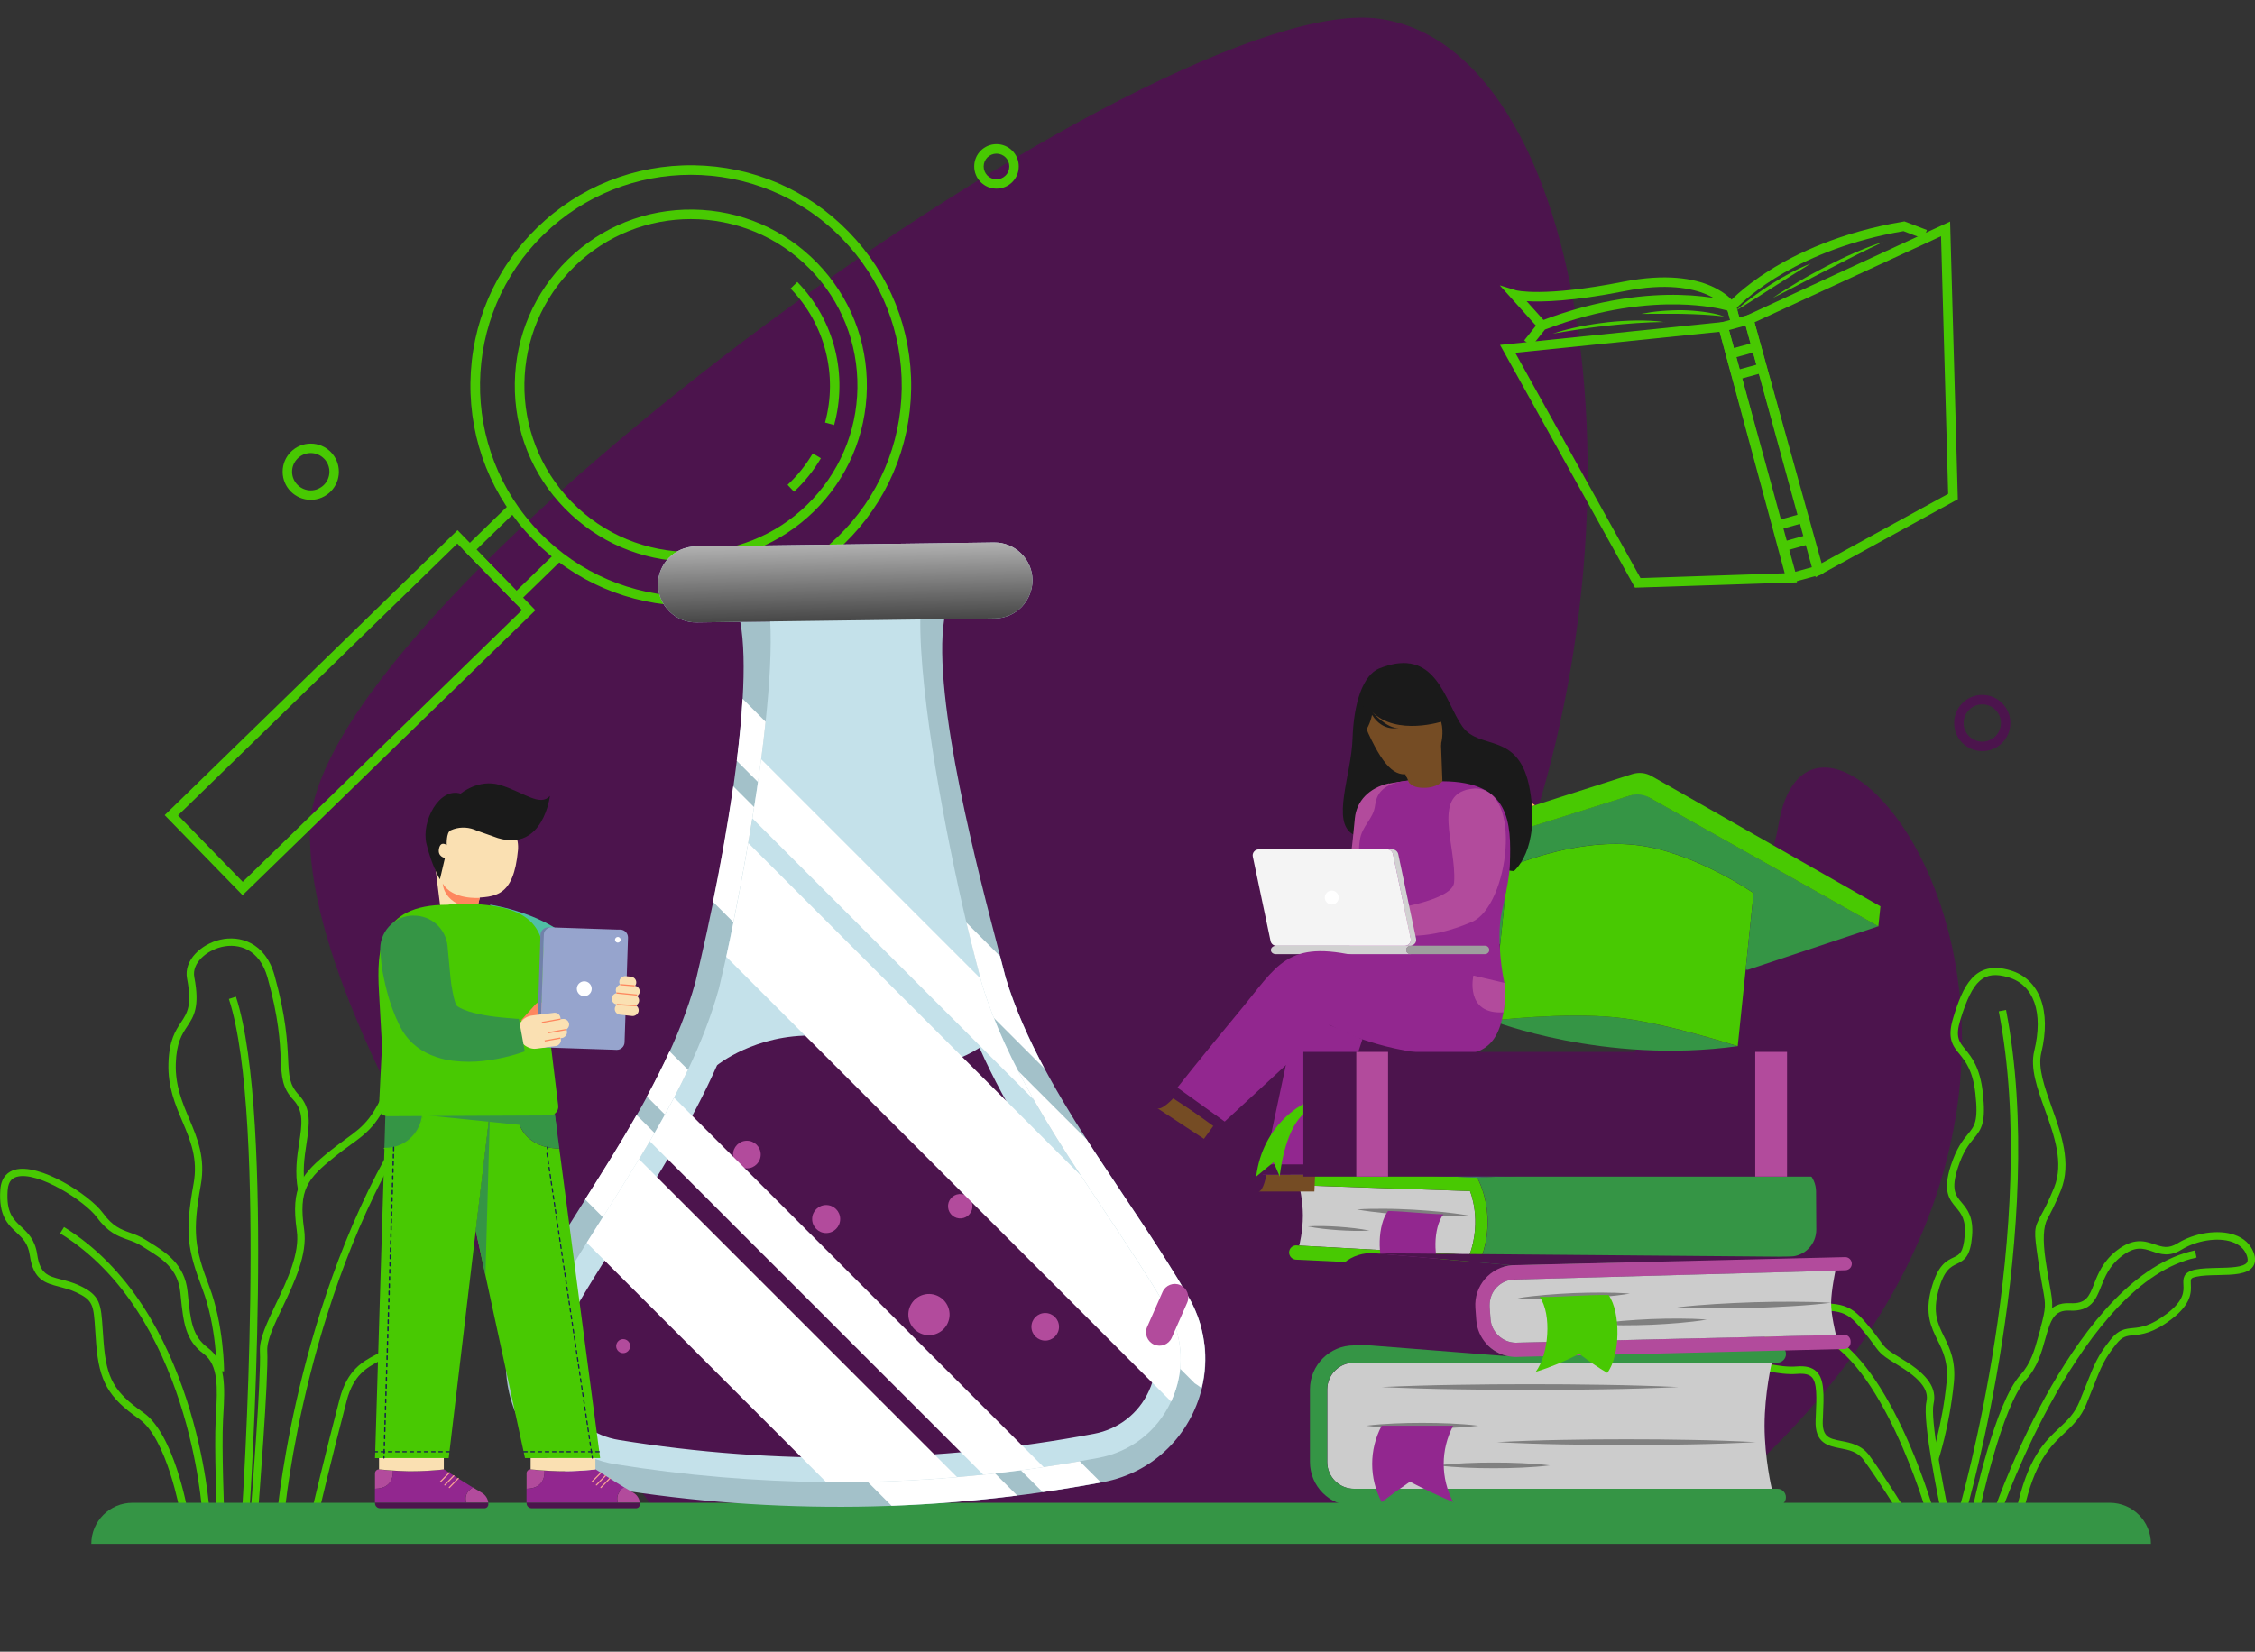 <?xml version="1.0" encoding="UTF-8"?><svg xmlns="http://www.w3.org/2000/svg" xmlns:xlink="http://www.w3.org/1999/xlink" viewBox="0 0 300.79 220.38"><rect x="0" y="0" width="300.79" height="220.38" fill="#333333" stroke="none"/><defs><linearGradient id="b" x1="496.52" y1="1190.8" x2="496.52" y2="1166.39" gradientTransform="translate(-399.17 -1094.64) rotate(-.75)" gradientUnits="userSpaceOnUse"><stop offset="0" stop-color="#000"/><stop offset="1" stop-color="#fff"/></linearGradient></defs><g fill="none" isolation="isolate"><g id="a"><path d="m88.7,203.19s-48.38-62.11-47.35-92.85C42.38,79.59,154.99-1.87,184.14,2.52c29.15,4.39,37.54,73.47,13.98,123.79-23.56,50.31,33.94,13.98,39.13-16.37,5.19-30.35,59.1,37.16-11.98,93.25H88.7Z" fill="#4c144d"/><path d="m192.86,36.56c-2.07,0-3.75-1.68-3.75-3.75s1.68-3.75,3.75-3.75,3.75,1.68,3.75,3.75-1.68,3.75-3.75,3.75Zm0-6.24c-1.37,0-2.49,1.12-2.49,2.49s1.12,2.49,2.49,2.49,2.49-1.12,2.49-2.49-1.12-2.49-2.49-2.49Z" fill="#4c144d"/><path d="m41.45,66.69c-2.07,0-3.75-1.68-3.75-3.75s1.68-3.75,3.75-3.75,3.75,1.68,3.75,3.75-1.68,3.75-3.75,3.75Zm0-6.24c-1.37,0-2.49,1.12-2.49,2.49s1.12,2.49,2.49,2.49,2.49-1.12,2.49-2.49-1.12-2.49-2.49-2.49Z" fill="#48c902"/><path d="m132.92,25.17c-1.64,0-2.97-1.33-2.97-2.97s1.33-2.97,2.97-2.97,2.97,1.33,2.97,2.97-1.33,2.97-2.97,2.97Zm0-4.67c-.94,0-1.71.76-1.71,1.71s.76,1.71,1.71,1.71,1.71-.76,1.71-1.71-.76-1.71-1.71-1.71Z" fill="#48c902"/><path d="m264.41,100.22c-2.07,0-3.75-1.68-3.75-3.75s1.68-3.75,3.75-3.75,3.75,1.68,3.75,3.75-1.68,3.75-3.75,3.75Zm0-6.24c-1.37,0-2.49,1.12-2.49,2.49s1.12,2.49,2.49,2.49,2.49-1.12,2.49-2.49-1.12-2.49-2.49-2.49Z" fill="#4c144d"/><path d="m242.19,77.02l-9.66-34.72,27.59-12.74,1.03,37.05-18.95,10.4Zm-8.16-34.02l8.95,32.15,16.88-9.26-.95-34.37-24.88,11.48Z" fill="#48c902"/><path d="m218.09,78.42l-18-32.4,30.23-3.11,9.38,34.79-21.61.71Zm-15.97-31.34l16.7,30.05,19.24-.64-8.69-32.22-27.26,2.8Z" fill="#48c902"/><path d="m238.58,77.84l-9.5-34.69,4.64-1.27,9.5,34.69-4.64,1.27Zm-7.95-33.8l8.84,32.25,2.21-.61-8.84-32.25-2.21.61Z" fill="#48c902"/><path d="m204.3,46.2l-.99-.78,2-2.52.16-.06c7.95-3.06,14.48-3.59,18.57-3.49,4.46.11,7.01.94,7.11.98l.32.11.69,2.54-1.22.33-.51-1.87c-.8-.22-3.08-.75-6.49-.82-3.93-.09-10.21.42-17.86,3.35l-1.79,2.25Z" fill="#48c902"/><path d="m230.95,43.29l-.69-2.54.22-.25c.07-.08,1.84-2.1,5.62-4.47,3.46-2.17,9.36-5.05,17.76-6.46l.17-.03,3,1.15-.45,1.18-2.68-1.03c-13.99,2.4-20.94,8.91-22.24,10.24l.51,1.87-1.22.33Z" fill="#48c902"/><path d="m205.23,43.84l-5.18-5.77,2.16.66s3.6.98,14.32-1.14c11.4-2.25,14.8,2.76,14.94,2.98l-1.06.69s-.78-1.13-2.81-1.99c-1.9-.8-5.33-1.53-10.83-.44-7.03,1.39-11.07,1.48-13.14,1.35l2.53,2.82-.94.84Z" fill="#48c902"/><rect x="230.78" y="46.12" width="3.6" height="1.26" transform="translate(-4.09 63.14) rotate(-15.33)" fill="#48c902"/><rect x="231.56" y="48.96" width="3.6" height="1.26" transform="translate(-4.81 63.44) rotate(-15.33)" fill="#48c902"/><rect x="237.85" y="71.78" width="3.6" height="1.26" transform="translate(-10.66 67.65) rotate(-15.72)" fill="#48c902"/><rect x="237.05" y="68.95" width="3.6" height="1.26" transform="translate(-9.92 67.33) rotate(-15.72)" fill="#48c902"/><path d="m229.91,42.21c-.92-.11-1.83-.17-2.75-.23-.91-.05-1.83-.08-2.74-.1-.46,0-.92-.02-1.37-.01-.23,0-.46,0-.69,0-.23,0-.46,0-.69,0-.23,0-.46,0-.69,0h-.69c-.46,0-.92.02-1.38.01.45-.09.91-.17,1.37-.24.46-.05.92-.12,1.38-.15.46-.04.92-.06,1.39-.08.23,0,.46-.02.69-.02h.69c.93.02,1.85.09,2.77.21.46.06.92.14,1.37.23.45.1.9.21,1.34.36Z" fill="#48c902"/><path d="m222.04,42.96c-1.26.01-2.51.07-3.76.15-1.25.08-2.49.2-3.74.33-.31.03-.62.07-.93.11l-.47.05-.46.06-.93.12c-.31.05-.62.09-.93.14l-.46.07c-.16.02-.31.05-.46.07l-.93.15c-.62.09-1.24.21-1.86.3.3-.1.6-.18.9-.27l.45-.13c.15-.04.3-.08.46-.12.61-.15,1.22-.31,1.84-.42.31-.06.62-.13.93-.18l.93-.15.47-.07.47-.06c.31-.04.62-.08.94-.12,1.25-.14,2.51-.21,3.77-.23,1.26-.01,2.52.03,3.77.22Z" fill="#48c902"/><path d="m231.52,41.46c.73-.67,1.51-1.28,2.31-1.87.79-.59,1.61-1.15,2.44-1.68.83-.53,1.69-1.03,2.56-1.5.87-.46,1.77-.89,2.7-1.24l-2.51,1.56-2.49,1.58-2.49,1.59c-.83.53-1.66,1.05-2.51,1.56Z" fill="#48c902"/><path d="m236.41,39.79c1.14-.79,2.32-1.51,3.51-2.22.3-.18.6-.35.9-.52.3-.17.6-.34.91-.51.61-.34,1.22-.66,1.83-.98l.93-.47c.31-.16.62-.31.93-.46.62-.3,1.25-.59,1.89-.87,1.27-.55,2.56-1.07,3.88-1.48-1.25.59-2.49,1.2-3.73,1.81-.31.16-.61.31-.92.47-.31.15-.61.31-.92.47-.62.31-1.23.63-1.84.95l-.92.47-.92.48-1.84.96c-1.22.64-2.45,1.28-3.69,1.89Z" fill="#48c902"/><path d="m37.98,201.82l-.98-.09c.03-.31,2.89-30.95,18.55-54.11l.81.55c-15.52,22.95-18.36,53.34-18.39,53.65Z" fill="#48c902"/><path d="m33.26,201.81l-.98-.07c.04-.52,3.48-52.49-1.75-68.45l.94-.31c5.28,16.14,1.94,66.68,1.79,68.82Z" fill="#48c902"/><path d="m26.97,201.81c-.01-.26-1.67-26.59-18.95-37.25l.52-.84c17.72,10.93,19.4,37.77,19.42,38.04l-.98.05Z" fill="#48c902"/><path d="m42.53,201.89l-.96-.22c.02-.08,1.8-7.63,3.74-15.03,1.02-3.88,3.11-4.99,4.78-5.87,1.66-.88,2.86-1.51,2.68-4.6-.11-1.87-.33-3.25-.51-4.36-.47-2.92-.68-4.25,1.98-7.95,1.56-2.17,2.94-2.86,3.94-3.37,1.31-.66,1.96-.99,2.07-4.24.03-.94.04-1.72.06-2.4.07-3.77.07-4.25,2.49-7.71.64-.92.33-1.89-.04-2.54-.92-1.62-3.43-3.24-5.85-3.06-1.75.13-3.05,1.21-3.77,3.1-2.36,6.2-3.81,7.25-6.44,9.15-.58.42-1.24.9-1.98,1.49-3.76,3.01-4.92,4.44-4.15,9.79.47,3.3-1.31,7.04-2.88,10.34-1.09,2.29-2.12,4.44-2.04,5.83.2,3.54-1.18,20.85-1.23,21.58l-.98-.08c.01-.18,1.43-17.98,1.23-21.45-.09-1.64.94-3.8,2.13-6.31,1.51-3.17,3.22-6.77,2.79-9.78-.83-5.81.58-7.55,4.51-10.7.76-.6,1.43-1.09,2.02-1.52,2.47-1.79,3.83-2.78,6.09-8.7.86-2.24,2.5-3.57,4.62-3.73,2.56-.2,5.53,1.36,6.78,3.55.73,1.27.72,2.55,0,3.59-2.25,3.21-2.25,3.51-2.32,7.16-.01.68-.03,1.47-.06,2.41-.12,3.65-1.02,4.29-2.61,5.09-.97.49-2.17,1.1-3.59,3.07-2.42,3.37-2.25,4.42-1.81,7.22.18,1.13.41,2.54.52,4.46.22,3.72-1.44,4.6-3.2,5.53-1.58.84-3.38,1.79-4.29,5.25-1.94,7.39-3.72,14.93-3.74,15.01Z" fill="#48c902"/><path d="m24.05,201.86c-.02-.1-1.78-9.93-5.5-12.54-4.09-2.86-5.32-5.01-5.72-10.01-.05-.68-.09-1.29-.13-1.83-.22-3.37-.26-3.98-2.54-5.05-.79-.37-1.54-.56-2.25-.75-1.86-.48-3.46-.89-3.93-4.17-.23-1.62-.96-2.29-1.8-3.08-1.11-1.04-2.38-2.21-2.14-5.68.12-1.78,1.11-2.44,1.92-2.67,3.27-.95,9.98,3.33,11.76,5.76,1.33,1.81,2.38,2.18,3.59,2.62.68.24,1.38.49,2.18,1,.19.12.38.24.57.36,2.04,1.27,4.58,2.85,4.96,6.5l.05.5c.35,3.41.57,5.47,2.68,7.03,2.44,1.81,2.24,5.42,2.04,8.9l-.04.77c-.19,3.67.15,12.13.15,12.22l-.98.04c0-.09-.35-8.59-.15-12.31l.04-.77c.19-3.38.37-6.57-1.64-8.06-2.46-1.82-2.7-4.17-3.07-7.72l-.05-.5c-.33-3.17-2.45-4.49-4.51-5.77-.2-.12-.39-.24-.58-.37-.7-.45-1.35-.68-1.98-.9-1.25-.45-2.55-.91-4.06-2.96-1.62-2.2-7.93-6.2-10.69-5.4-.48.14-1.12.47-1.21,1.79-.21,3,.74,3.87,1.83,4.89.86.8,1.82,1.7,2.11,3.66.38,2.63,1.44,2.9,3.2,3.35.73.19,1.55.4,2.43.81,2.81,1.31,2.88,2.46,3.11,5.87.04.54.07,1.14.13,1.81.38,4.74,1.42,6.56,5.3,9.28,4.06,2.84,5.84,12.75,5.91,13.17l-.97.17Z" fill="#48c902"/><path d="m28.92,182.96c0-.06-.03-6.01-1.92-10.98-2.01-5.31-2.36-7.52-1.18-14.04.61-3.34-.41-5.75-1.49-8.31-.96-2.28-1.96-4.63-1.86-7.75.09-3.09.94-4.36,1.68-5.48.83-1.26,1.49-2.25.8-5.84-.47-2.45,1.92-4.6,4.41-5.18,2.56-.6,6,.28,7.26,4.77,1.54,5.5,1.7,8.9,1.81,11.14.11,2.29.16,3.44,1.43,4.8,1.73,1.85,1.4,4.01,1.02,6.51-.27,1.79-.58,3.81-.15,6.06l-.97.18c-.46-2.41-.14-4.53.15-6.39.36-2.34.64-4.18-.77-5.69-1.51-1.62-1.58-3.05-1.69-5.42-.11-2.33-.26-5.53-1.77-10.92-1.07-3.81-3.84-4.6-6.09-4.08-2.04.48-4.03,2.16-3.67,4.04.76,3.98-.07,5.24-.95,6.57-.7,1.06-1.43,2.16-1.52,4.97-.09,2.91.86,5.16,1.78,7.34,1.09,2.58,2.21,5.24,1.55,8.87-1.14,6.28-.81,8.41,1.13,13.51,1.95,5.14,1.98,11.08,1.98,11.33h-.98Z" fill="#48c902"/><path d="m266.95,201.79l-.93-.32c.44-1.28,10.97-31.28,26.77-34.64l.2.96c-15.26,3.24-25.94,33.69-26.05,34Z" fill="#48c902"/><path d="m262.23,201.77l-.94-.28c.11-.38,10.92-37.87,5.32-66.55l.97-.19c5.65,28.92-5.23,66.64-5.34,67.02Z" fill="#48c902"/><path d="m256.95,201.77c-.06-.2-5.92-20.4-14.67-23.52-2.19-.78-4.41-.4-6.62,1.13l-.56-.81c2.48-1.72,5-2.14,7.51-1.25,9.22,3.29,15.04,23.32,15.29,24.18l-.95.27Z" fill="#48c902"/><path d="m253.27,201.89s-2.57-4.21-4.7-7.11c-.8-1.1-1.97-1.32-3.1-1.54-1.6-.31-3.42-.66-3.29-3.76l.02-.39c.12-2.69.2-4.64-.56-5.37-.36-.35-.96-.48-1.88-.41-1.4.11-2.69-.12-3.82-.32-1.64-.29-3.06-.55-4.44.24-.63.36-1.02.23-1.24.05-.39-.31-.46-.9-.2-1.77.6-2.07,3.62-6.79,8.63-7.29,6.69-.68,7.93-.39,10.26,2.35,1,1.17,1.51,1.88,1.88,2.39.73,1.01.81,1.11,3.12,2.52,3.21,1.96,4.43,3.76,3.96,5.82-.45,1.97,1.27,10.95,1.97,14.24l-.96.2c-.1-.49-2.56-12.07-1.97-14.66.24-1.07.06-2.58-3.52-4.77-2.39-1.46-2.58-1.66-3.4-2.79-.36-.5-.86-1.19-1.84-2.33-2-2.35-2.81-2.68-9.42-2.01-3.27.33-5.8,2.81-7.08,5.01-.67,1.16-.83,1.93-.82,2.23.03-.01.07-.03.12-.06,1.69-.96,3.35-.67,5.1-.35,1.13.2,2.29.41,3.57.31,1.22-.1,2.06.12,2.64.68,1.08,1.04.99,3.06.86,6.12l-.02.39c-.1,2.26.88,2.45,2.49,2.76,1.19.23,2.68.52,3.71,1.92,2.15,2.94,4.72,7.14,4.75,7.18l-.84.51Z" fill="#48c902"/><path d="m258.55,194.84l-.93-.32s1.45-4.32,2.03-10.09c.26-2.63-.48-4.15-1.21-5.62-.85-1.73-1.73-3.53-.83-6.84.87-3.2,2.03-3.75,2.96-4.19.79-.37,1.31-.62,1.5-2.9.19-2.16-.47-2.95-1.17-3.79-.88-1.05-1.79-2.14-.7-5.52.78-2.43,1.63-3.44,2.3-4.26.88-1.06,1.41-1.69.99-5.43-.34-3.05-1.32-4.26-2.11-5.23-.91-1.11-1.69-2.08-.84-4.86,1.27-4.15,2.81-7.75,7.62-6.32,3.91,1.16,5.49,5.38,4.12,11.01-.48,2,.43,4.54,1.39,7.23,1.26,3.51,2.69,7.49,1.22,11.13-.79,1.96-1.4,3.07-1.79,3.8q-.83,1.52-.24,5.53c.22,1.54.42,2.64.57,3.45.45,2.52.47,2.84-.3,5.86l-.95-.25c.74-2.89.72-3.04.28-5.44-.15-.81-.35-1.93-.57-3.48-.62-4.21-.6-4.38.35-6.14.41-.75.97-1.79,1.75-3.7,1.33-3.3.03-6.92-1.23-10.43-1.02-2.83-1.98-5.51-1.42-7.8,1.25-5.15-.04-8.83-3.45-9.84-3.27-.97-4.77.35-6.4,5.67-.7,2.28-.19,2.91.66,3.95.83,1.02,1.96,2.41,2.33,5.74.44,3.97-.11,4.84-1.22,6.17-.62.75-1.4,1.68-2.12,3.93-.92,2.86-.29,3.63.52,4.59.76.91,1.61,1.93,1.39,4.5-.23,2.64-.96,3.18-2.06,3.7-.79.38-1.69.8-2.43,3.56-.8,2.96-.08,4.44.76,6.15.75,1.52,1.59,3.24,1.3,6.15-.59,5.89-2.06,10.27-2.07,10.31Z" fill="#48c902"/><path d="m269.91,201.74l-.96-.21c1.53-7.06,3.77-9.16,5.75-11.02,1.09-1.02,2.03-1.91,2.69-3.54.32-.8.6-1.49.84-2.09,1.19-3,1.59-4.01,3.3-6.15,1.07-1.34,1.94-1.43,2.96-1.53,1.04-.1,2.34-.23,4.58-1.95,2.28-1.75,2.22-2.96,2.17-3.84-.04-.78-.08-1.66,1.56-2.01.86-.18,1.95-.2,3.01-.23,1.63-.03,3.47-.07,3.91-.72.14-.21.13-.53-.03-.96-.32-.85-.98-1.45-1.97-1.79-1.89-.65-4.73-.2-6.75,1.05-1.6.99-2.81.58-3.87.22-1.24-.42-2.31-.78-4.2.72-1.56,1.24-2.13,2.69-2.64,3.97-.68,1.72-1.34,3.35-4.19,3.21-2.07-.11-2.54,1.23-3.26,3.8-.49,1.77-1.05,3.77-2.56,5.41-3.27,3.55-6.2,17.5-6.23,17.64l-.96-.2c.12-.58,3.02-14.36,6.47-18.11,1.35-1.47,1.87-3.35,2.33-5.01.67-2.4,1.3-4.66,4.25-4.52,2.17.11,2.56-.91,3.22-2.59.52-1.33,1.18-2.97,2.94-4.38,2.31-1.83,3.81-1.33,5.13-.88,1.02.34,1.83.62,3.04-.13,2.29-1.42,5.41-1.89,7.59-1.15,1.27.43,2.16,1.25,2.58,2.37.28.75.25,1.37-.08,1.86-.73,1.07-2.66,1.11-4.7,1.15-1.01.02-2.06.04-2.82.21-.82.17-.81.28-.78.99.05,1.04.13,2.61-2.56,4.67-2.46,1.89-3.97,2.04-5.08,2.15-.92.09-1.48.15-2.29,1.16-1.62,2.03-1.97,2.92-3.15,5.9-.24.61-.52,1.3-.84,2.1-.74,1.83-1.81,2.83-2.93,3.89-1.87,1.76-4,3.76-5.46,10.51Z" fill="#48c902"/><path d="m286.9,206H12.18c0-3.03,2.46-5.49,5.49-5.49h263.75c3.03,0,5.49,2.46,5.49,5.49h0Z" fill="#359545"/><path d="m92.16,80.84c-.14,0-.27,0-.41,0-7.85-.11-15.19-3.26-20.67-8.89-5.48-5.63-8.43-13.05-8.33-20.9.11-7.85,3.26-15.19,8.89-20.67,5.63-5.48,13.05-8.43,20.9-8.33,7.85.11,15.19,3.26,20.67,8.89,5.48,5.63,8.43,13.05,8.33,20.9-.11,7.85-3.26,15.19-8.89,20.67-5.53,5.38-12.79,8.33-20.49,8.33Zm-.01-57.52c-7.08,0-14.16,2.65-19.62,7.96-11.12,10.82-11.36,28.67-.54,39.78,5.24,5.39,12.27,8.41,19.78,8.51,7.51.1,14.62-2.73,20-7.97,5.39-5.24,8.41-12.27,8.51-19.78.1-7.51-2.73-14.62-7.97-20-5.51-5.66-12.83-8.5-20.17-8.5Z" fill="#48c902"/><path d="m92.16,74.92c-.11,0-.22,0-.33,0-6.27-.09-12.13-2.61-16.51-7.1-4.37-4.49-6.74-10.42-6.65-16.7.09-6.27,2.61-12.13,7.1-16.51,4.49-4.37,10.42-6.74,16.7-6.65,6.27.09,12.13,2.61,16.51,7.1,4.37,4.49,6.74,10.42,6.65,16.7-.09,6.27-2.61,12.13-7.1,16.51-4.42,4.3-10.22,6.65-16.37,6.65Zm-.01-45.69c-5.59,0-11.18,2.09-15.49,6.29-8.78,8.55-8.97,22.64-.43,31.42,4.35,4.47,10.14,6.71,15.93,6.71,5.59,0,11.18-2.09,15.49-6.29,4.25-4.14,6.64-9.69,6.72-15.62.08-5.93-2.15-11.55-6.29-15.8-4.35-4.47-10.14-6.71-15.93-6.71Z" fill="#48c902"/><path d="m105.91,65.61l-.86-.92c1.32-1.23,2.45-2.64,3.36-4.19l1.09.64c-.97,1.65-2.18,3.16-3.59,4.47Z" fill="#48c902"/><path d="m111.27,56.71l-1.22-.33c1.74-6.33-.02-13.18-4.6-17.88l.9-.88c2.46,2.52,4.2,5.65,5.04,9.05.82,3.3.77,6.77-.13,10.05Z" fill="#48c902"/><polygon points="68.88 80.61 61.77 73.31 67.99 67.26 68.87 68.17 63.56 73.33 68.9 78.82 74.12 73.75 75 74.65 68.88 80.61" fill="#48c902"/><path d="m32.36,119.44l-10.39-10.68,39.06-38.02,10.39,10.68-39.06,38.02Zm-8.61-10.65l8.63,8.87,37.25-36.26-8.63-8.87-37.25,36.26Z" fill="#48c902"/><path d="m132.58,72.38c2.78-.04,5.11,2.21,5.14,4.99.02,1.39-.54,2.66-1.44,3.61-.9.93-2.17,1.52-3.57,1.54l-6.78.09-27.21.36-5.81.08c-2.78.04-5.11-2.23-5.14-5.01-.02-1.39.54-2.66,1.44-3.59.92-.93,2.17-1.52,3.57-1.54l8.91-.12,22.84-.3,8.06-.11Z" fill="#c4e1ea"/><path d="m160.64,179.29h0c-.02-.14-.03-.27-.06-.41-.02-.11-.03-.22-.05-.33-.02-.14-.05-.29-.08-.43-.02-.08-.03-.16-.05-.24-.01-.07-.03-.15-.05-.22-.03-.11-.05-.23-.08-.34,0-.03-.01-.06-.02-.09-.02-.09-.05-.18-.07-.27-.01-.05-.03-.11-.04-.16-.02-.09-.05-.17-.08-.26-.03-.09-.05-.17-.08-.25-.06-.18-.12-.36-.18-.53-.03-.08-.06-.16-.09-.24-.33-.87-.73-1.73-1.23-2.57-3.58-6.14-7.81-12.18-11.82-18.28-.43-.65-.86-1.31-1.28-1.96-.14-.22-.28-.44-.42-.66h0c-4.49-7-8.52-14.11-10.8-21.57l-.81-3.12c-2.69-10.28-9.06-34.27-7.4-44.75l-27.21.36c.5,2.68.55,6.26.32,10.27-.15,2.62-.43,5.42-.78,8.28-.14,1.12-.29,2.26-.45,3.39-.77,5.4-1.76,10.82-2.7,15.42-.59,2.92-1.16,5.51-1.64,7.56l-.73,3.14c-4.17,15.05-15.39,28.84-23.21,43.09-5.55,10.09.62,22.66,12,24.49,10.88,1.76,21.86,2.56,32.83,2.42,10.99-.15,21.94-1.24,32.77-3.28,6.85-1.29,11.69-6.45,13.16-12.52.47-1.92.6-3.92.35-5.93Z" fill="#a3c1c9"/><path d="m157.42,182.63c-.15,1.44-.53,2.88-1.16,4.25-.02.04-.03.07-.05.11-1.85,3.98-5.38,6.72-9.69,7.53-.83.16-1.67.31-2.51.45-1.6.28-3.2.54-4.8.77-1.02.15-2.04.29-3.06.43-1.14.15-2.29.29-3.43.42-.52.06-1.04.12-1.56.17-1.17.12-2.34.23-3.51.33-3.97.34-7.94.55-11.91.63-.48.01-.95.02-1.43.03-1.37.02-2.74.02-4.12,0-9.41-.09-18.86-.89-28.15-2.39-4.37-.7-7.99-3.39-9.94-7.38-1.93-3.96-1.83-8.45.29-12.3,1.8-3.28,3.82-6.59,5.87-9.87.72-1.15,1.44-2.29,2.16-3.42.03-.04.05-.09.08-.13,1.59-2.51,3.18-5.04,4.73-7.6.49-.8.97-1.6,1.44-2.41.21-.37.43-.73.64-1.1.47-.82.94-1.63,1.39-2.46.42-.75.82-1.5,1.22-2.26.65-1.23,1.27-2.47,1.86-3.72,1.68-3.54,3.1-7.15,4.12-10.84l.76-3.27c.05-.21.12-.53.21-.96.22-1.01.56-2.6.97-4.61.57-2.84,1.28-6.51,1.97-10.57.18-1.07.37-2.17.55-3.29.08-.49.16-.99.24-1.5.17-1.1.34-2.22.51-3.34.15-1.02.29-2.04.42-3.06.22-1.67.42-3.34.59-4.98.54-5.05.82-9.82.61-13.58l20.03-.26c-.16,10.36,3.47,29.3,6.14,40.62.39,1.66.76,3.16,1.1,4.44l.78,3.02.2.75c.46,1.52,1,3.02,1.58,4.51.95,2.4,2.04,4.76,3.24,7.09.66,1.28,1.35,2.54,2.06,3.8,1.96,3.45,4.11,6.82,6.3,10.14,1.01,1.53,2.03,3.06,3.04,4.57,2.89,4.33,5.88,8.8,8.45,13.2,1.46,2.49,2.05,5.28,1.77,8.04Z" fill="#c4e1ea"/><path d="m152.82,176.25c1.68,2.88,1.83,6.26.45,9.3-1.38,3.05-4.08,5.15-7.36,5.76-10.41,1.97-21.04,3.03-31.63,3.16h-.02c-10.59.14-21.25-.64-31.7-2.34-3.3-.53-6.04-2.56-7.51-5.57-1.46-2.99-1.39-6.38.21-9.3,2.4-4.37,5.13-8.68,8-13.22,4.46-7.07,9.02-14.28,12.39-21.91,0,0,5.09-4.18,13-3.95,7.93.24,12.71,7.42,22.01,1.63,3.64,8.22,8.81,15.93,13.82,23.43,2.99,4.46,5.83,8.7,8.34,13.01Z" fill="#4c144d"/><path d="m132.58,72.38c2.78-.04,5.11,2.21,5.14,4.99.02,1.39-.54,2.66-1.44,3.61-.9.93-2.17,1.52-3.57,1.54l-6.78.09-27.21.36-5.81.08c-2.78.04-5.11-2.23-5.14-5.01-.02-1.39.54-2.66,1.44-3.59.92-.93,2.17-1.52,3.57-1.54l8.91-.12,22.84-.3,8.06-.11Z" fill="url(#b)" mix-blend-mode="soft-light"/><circle cx="98.09" cy="176.66" r="3.68" fill="#b24b9c"/><circle cx="110.2" cy="162.65" r="1.87" fill="#b24b9c"/><circle cx="123.91" cy="175.39" r="2.75" transform="translate(-89.84 196.02) rotate(-60.27)" fill="#b24b9c"/><circle cx="128.1" cy="160.93" r="1.63" transform="translate(-13.84 12.06) rotate(-5.11)" fill="#b24b9c"/><path d="m101.47,154.02c.01,1.02-.8,1.85-1.82,1.87s-1.85-.8-1.87-1.82c-.01-1.02.8-1.85,1.82-1.87,1.02-.01,1.85.8,1.87,1.82Z" fill="#b24b9c"/><path d="m84.06,179.59c0,.52-.41.94-.92.95s-.94-.41-.95-.92c0-.52.41-.94.92-.95.52,0,.94.41.95.92Z" fill="#b24b9c"/><circle cx="139.42" cy="177.03" r="1.84" fill="#b24b9c"/><circle cx="123.37" cy="145.97" r="2.59" fill="#b24b9c"/><g fill="none" mix-blend-mode="soft-light"><path d="m156.26,186.89s-.03.07-.05.11l-59.34-59.34c.54-2.44,1.75-8.26,2.94-15.18l44.35,44.35c1.01,1.53,2.03,3.06,3.04,4.57,2.89,4.33,5.88,8.8,8.45,13.2,2.22,3.8,2.44,8.28.61,12.29Z" fill="#fff"/><path d="m137.86,146.69l-37.5-37.5c.42-2.57.82-5.24,1.17-7.89l29.25,29.25.2.75c1.63,5.33,4.07,10.44,6.89,15.39Z" fill="#fff"/><path d="m127.65,197.09c-4.44.38-8.89.6-13.34.65-1.37.02-2.74.02-4.12,0l-31.93-31.93c.75-1.19,1.49-2.38,2.24-3.55,1.59-2.51,3.18-5.04,4.73-7.6l42.42,42.42Z" fill="#fff"/><path d="m139.21,195.75c-2.67.4-5.36.73-8.05,1.01l-44.49-44.49c1.13-1.92,2.22-3.86,3.25-5.81l49.3,49.3Z" fill="#fff"/><path d="m160.29,185.22c-.37-.27-.92-.67-.93-.65l-1.94-1.94c.28-2.75-.32-5.54-1.77-8.04-2.57-4.4-5.56-8.87-8.45-13.2-1.01-1.51-2.03-3.04-3.04-4.57-2.19-3.32-4.33-6.69-6.3-10.14-.71-1.25-1.4-2.52-2.06-3.8l9.15,9.15h0c.14.23.28.45.42.66.42.66.85,1.31,1.28,1.96,4.01,6.1,8.24,12.14,11.82,18.28.49.84.9,1.7,1.23,2.57.03.08.06.16.09.24.06.18.12.36.18.53.03.08.05.17.08.25.03.09.05.18.08.26.02.05.03.11.04.16.03.09.05.18.07.27,0,.03.02.06.02.09.03.11.06.22.08.34.02.07.03.14.05.22.02.08.03.16.05.24.03.14.05.28.08.43.02.11.04.22.05.33.02.13.04.27.06.4h0s0,0,0,0c.25,2.01.12,4.02-.35,5.93Z" fill="#fff"/><path d="m84.91,148.77l2.4,2.4c-.21.37-.42.73-.64,1.1-.47.8-.95,1.61-1.44,2.41-1.55,2.56-3.15,5.09-4.73,7.6-.03.04-.06.09-.08.13l-2.38-2.38c2.36-3.73,4.71-7.47,6.86-11.25Z" fill="#fff"/><path d="m91.77,142.73c-.59,1.25-1.21,2.49-1.86,3.72-.4.76-.8,1.51-1.22,2.26l-2.41-2.41c1.09-2,2.1-4.01,3.03-6.03l2.46,2.46Z" fill="#fff"/><path d="m100.59,107.69c-.08.5-.16,1-.24,1.5-.18,1.12-.37,2.22-.55,3.29-.7,4.05-1.4,7.73-1.97,10.57l-2.73-2.73c.94-4.6,1.93-10.02,2.7-15.42l2.79,2.79Z" fill="#fff"/><path d="m102.12,96.31c-.17,1.64-.37,3.31-.59,4.98-.13,1.02-.28,2.04-.42,3.06l-2.84-2.84c.36-2.86.63-5.66.78-8.28l3.08,3.08Z" fill="#fff"/><path d="m139.32,142.57l-6.76-6.76c-.58-1.48-1.12-2.99-1.58-4.51l-.2-.75-.78-3.02c-.33-1.28-.71-2.78-1.1-4.44l4.49,4.49.75,2.89c1.26,4.13,3.06,8.14,5.17,12.09Z" fill="#fff"/><path d="m146.84,197.8c-2.59.48-5.18.91-7.77,1.28l-2.91-2.91c1.02-.13,2.04-.27,3.06-.43,1.61-.24,3.21-.49,4.8-.77l2.82,2.82Z" fill="#fff"/><path d="m132.73,196.59l2.95,2.95c-5.57.7-11.15,1.16-16.75,1.37l-3.19-3.19c3.97-.08,7.95-.29,11.91-.63,1.17-.1,2.35-.21,3.51-.33.52-.05,1.04-.11,1.56-.17Z" fill="#fff"/></g><rect x="162.46" y="179.54" width="10.17" height="4.4" fill="#4c144d"/><path d="m157.43,171.46h0c-.9-.4-1.96.01-2.36.92l-2.05,4.66c-.4.9.01,1.96.92,2.36h0c.9.4,1.96-.01,2.36-.92l2.05-4.66c.4-.9-.01-1.96-.92-2.36Z" fill="#b24b9c"/><path d="m182.84,113.73h0c-.9-.4-1.31-1.45-.92-2.36l2.05-4.66c.4-.9,1.45-1.31,2.36-.92h0c.9.4,1.31,1.45.92,2.36l-2.05,4.66c-.4.9-1.45,1.31-2.36.92Z" fill="#fae0b2"/><path d="m176.06,118.14c1.76-1.38,0,0,1.18,0v3.13l-5.24,1.38s.92-.39,1.32-.98.98-2.16,2.75-3.53Z" fill="#50bfa5"/><path d="m231.78,139.59c-17.86,2.45-32.74-3.41-32.74-3.41,0,0,9.49-1.16,16.59-.42,6.29.66,16.15,3.83,16.15,3.83Z" fill="#359545"/><path d="m232.85,129.38l-1.06,10.21s-9.86-3.18-16.15-3.83c-7.1-.74-16.59.42-16.59.42l1.06-10.21,1.06-10.21s8.47-3.9,16.86-3.03c7.78.81,15.88,6.44,15.88,6.44l-1.06,10.21Z" fill="#48c902"/><path d="m250.55,123.59l-17.43,5.81-.27-.03,1.06-10.21s-8.1-5.63-15.88-6.44c-8.39-.87-16.86,3.03-16.86,3.03l-1.06,10.21-.27-.03-15.85-9.28,34.78-10.94,31.78,17.87Z" fill="#359545"/><path d="m217.72,103.28l-33.45,10.72-.28,2.67,33.45-10.52c.85-.27,1.77-.17,2.54.26l30.57,17.19.28-2.67-30.53-17.38c-.78-.45-1.71-.54-2.57-.27Z" fill="#48c902"/><path d="m190.55,132.42s-1.27,2.33-1.06,4.27c.21,1.94.99,3.73.99,3.73l.46.05-.24-2.14.64,2.87.76-.19-.45-4.12.8,3.47s.79-.33.81-.6c.03-.27-.68-3.42-.68-3.42l1,3.73s.5.33.89-3.39c.39-3.72-2.77-4.94-2.77-4.94l-1.17.7Z" fill="#fec65e"/><path d="m204.75,107.43l-2.41.77c-.41-.09-.91-.18-1.47-.23-2.54-.26-6.34.05-8.78,3.52-.17.25-.34.5-.49.78-.45.78-.79,1.56-1.05,2.33-1.27,3.81-.45,7.5.43,11.36.47,2.1.96,4.28,1.09,6.49.03.44-.31.83-.76.85-.04,0-.09,0-.13,0-.38-.04-.7-.35-.72-.75-.12-2.08-.6-4.19-1.05-6.23-.81-3.6-1.64-7.3-.7-11.14.24-.97.59-1.96,1.09-2.95.12-.25.26-.5.4-.76,4.36-7.63,13.73-4.51,13.82-4.48.25.09.49.26.72.44Z" fill="#fec65e"/><circle cx="191.35" cy="132.07" r="1.68" fill="#f7f07f"/><path d="m180.62,181.81h55.72s-.97,4.03-.97,8.42.97,8.42.97,8.42h-55.72c-1.98,0-3.58-1.6-3.58-3.58v-9.67c0-1.98,1.6-3.58,3.58-3.58Z" fill="#ccc"/><path d="m237.09,179.52c.63,0,1.14.52,1.14,1.14,0,.32-.13.6-.34.81-.21.21-.49.34-.81.34h-56.47c-1.98,0-3.58,1.6-3.58,3.58v9.67c0,1.98,1.6,3.58,3.58,3.58h56.47c.63,0,1.14.51,1.14,1.14,0,.32-.13.6-.34.81-.21.21-.49.34-.81.34h-56.47c-3.24,0-5.87-2.63-5.87-5.87v-9.68c0-3.24,2.63-5.87,5.87-5.87h56.47Z" fill="#359545"/><path d="m184.29,185.07c3.3-.15,6.6-.25,9.9-.3,3.3-.06,6.6-.08,9.9-.08,3.3,0,6.6.02,9.9.08,3.3.05,6.6.15,9.9.3-3.3.15-6.6.25-9.9.3-3.3.06-6.6.08-9.9.08-3.3,0-6.6-.02-9.9-.08-3.3-.05-6.6-.15-9.9-.3Z" fill="gray"/><path d="m182.23,190.23c1.25-.16,2.49-.24,3.74-.3,1.25-.06,2.49-.08,3.74-.08,1.25,0,2.49.02,3.74.08,1.25.06,2.49.14,3.74.3-1.25.16-2.49.24-3.74.3-1.25.06-2.49.08-3.74.08-1.25,0-2.49-.02-3.74-.08-1.25-.06-2.49-.14-3.74-.3Z" fill="gray"/><path d="m191.77,195.52c1.25-.16,2.49-.24,3.74-.3,1.25-.06,2.49-.08,3.74-.08,1.25,0,2.49.02,3.74.08,1.25.06,2.49.14,3.74.3-1.25.16-2.49.24-3.74.3-1.25.06-2.49.08-3.74.08-1.25,0-2.49-.02-3.74-.08-1.25-.06-2.49-.14-3.74-.3Z" fill="gray"/><path d="m199.65,192.42c2.88-.15,5.76-.25,8.64-.3,2.88-.06,5.76-.08,8.64-.08,2.88,0,5.76.02,8.64.08,2.88.05,5.76.15,8.64.3-2.88.15-5.76.25-8.64.3-2.88.06-5.76.08-8.64.08-2.88,0-5.76-.02-8.64-.08-2.88-.05-5.76-.15-8.64-.3Z" fill="gray"/><path d="m193.84,200.42c-1.69-3.19-1.69-7,0-10.19h-9.54c-1.69,3.19-1.69,7,0,10.19,1.13-.87,2.39-1.78,3.77-2.72,1.8.94,3.73,1.85,5.77,2.72Z" fill="#92278f"/><path d="m196.08,158.92s1.64,3.82-.06,8.51l-6.48-.35-16.24-.89h0s.49-1.85.49-4.02c0-1.99-.49-4.02-.49-4.02h0s16.01.54,16.01.54l6.77.23Z" fill="#ccc"/><path d="m172.96,166.17l.34.02,16.24.89,6.48.35c1.71-4.69.06-8.51.06-8.51l-6.77-.23-16.01-.55h-.39c-.52-.03-.92-.45-.92-.97s.43-.95.95-.95h.04l24.04.89s3.17,5.27,0,12.1l-24.16-1.14c-.52-.03-.92-.47-.91-.99.02-.52.45-.92.96-.92h.04Z" fill="#48c902"/><polygon points="172.98 156.22 238.87 155.39 238.51 155.41 197.03 157.11 172.98 156.22" fill="#3c8f7c"/><path d="m197.83,157.08l40.68-1.67c2.03-.08,3.72,1.54,3.73,3.57l.03,5.07c.01,1.94-1.51,3.53-3.45,3.61l-41.78,1.56c3.17-6.83,0-12.1,0-12.1l.8-.03Z" fill="#359545"/><path d="m195.95,162.19c-1.26.09-2.51.1-3.76.09-1.25,0-2.5-.06-3.75-.12-1.25-.08-2.49-.16-3.74-.29-1.24-.13-2.49-.28-3.72-.5,1.26-.09,2.51-.1,3.76-.09,1.25,0,2.5.06,3.74.12,1.25.08,2.49.16,3.74.29,1.24.13,2.49.28,3.72.5Z" fill="gray"/><path d="m182.69,164.19c-1.39.09-2.77.04-4.15-.05-1.38-.1-2.75-.23-4.12-.51,1.39-.09,2.77-.04,4.15.05,1.38.1,2.75.24,4.12.51Z" fill="gray"/><path d="m184.91,169.66c-1.27-1.87-1.14-6.3.24-8.09,2.49.07,4.89.38,7.38.45-1.37,1.79-1.41,5.99-.14,7.86-1.55-.55-3.05-1.27-4.46-2.08-1.09.73-2.08,1.38-3.02,1.86Z" fill="#92278f"/><path d="m200.54,168.72l1.18.1c-2.93.21-5.13,2.76-4.92,5.69l.12,1.62c.18,2.44,1.99,4.38,4.28,4.83l-18.93-1.49c-3.16-.3-5.46-3.12-5.14-6.27l.09-.87c.32-3.11,3.07-5.39,6.18-5.11h0s17.13,1.5,17.13,1.5Z" fill="#4c144d"/><polygon points="246.11 167.75 201.71 168.83 200.54 168.72 183.4 167.22 183.4 167.22 183.19 167.21 246.11 167.75" fill="#4c144d"/><path d="m244.83,169.54l-43.02,1.19c-.97.08-1.85.56-2.44,1.35-.51.69-.72,1.55-.66,2.41l.11,1.5c.13,1.75,1.6,3.14,3.34,3.16.1,0,.2,0,.3-.01h.05s42.39-1.03,42.39-1.03l1.05-.03c.5-.01.9.39.9.89v.16c0,.47-.38.85-.85.86l-43.39,1.05c-.48.04-.95,0-1.41-.09-2.3-.45-4.11-2.38-4.28-4.83l-.12-1.62c-.21-2.93,1.99-5.47,4.92-5.69l44.39-1.08c.5-.01.9.39.9.89,0,.47-.38.85-.85.86l-1.32.04Z" fill="#b24b9c"/><path d="m244.9,178.12l-42.39,1.02h-.05c-.1,0-.2.02-.3.01-1.75-.03-3.22-1.42-3.34-3.16l-.11-1.5c-.06-.86.15-1.73.66-2.41.6-.79,1.47-1.27,2.44-1.35l43.02-1.19c-.02.08-.56,2.64-.58,4.28-.02,1.64.65,4.3.65,4.3Z" fill="#ccc"/><path d="m202.43,173.22c1.24-.21,2.49-.34,3.73-.45,1.25-.11,2.49-.18,3.74-.24,1.25-.04,2.5-.08,3.75-.07,1.25,0,2.5.04,3.76.14-1.24.21-2.49.34-3.73.45-1.25.11-2.49.18-3.74.24-1.25.04-2.5.08-3.75.07-1.25,0-2.5-.04-3.76-.14Z" fill="gray"/><path d="m212.7,176.69c1.24-.21,2.49-.34,3.73-.45,1.25-.11,2.49-.18,3.74-.24,1.25-.04,2.5-.08,3.75-.07,1.25,0,2.5.04,3.76.14-1.24.21-2.49.34-3.73.45-1.25.11-2.49.18-3.74.24-1.25.04-2.5.08-3.75.07-1.25,0-2.5-.04-3.76-.14Z" fill="gray"/><path d="m214.4,183.17c1.72-2.31,1.82-8.02.17-10.38-3.18-.05-6.01.29-9.19.25,1.65,2.36,1.2,7.68-.53,10,2.01-.62,3.96-1.45,5.8-2.4,1.35,1,2.57,1.87,3.75,2.54Z" fill="#48c902"/><path d="m223.69,174.44c1.71-.21,3.42-.34,5.13-.45,1.71-.11,3.42-.18,5.14-.24,1.71-.05,3.43-.08,5.14-.07,1.71,0,3.43.04,5.15.14-1.71.21-3.42.35-5.13.45-1.71.11-3.42.18-5.14.24-1.71.04-3.43.08-5.14.07-1.71,0-3.43-.04-5.15-.14Z" fill="gray"/><path d="m184.01,89.17c-2.24.9-3.44,4.64-3.6,9.44-.16,4.8-2.89,11.1.1,12.73,2.99,1.63,8.02-2.26,11.9,1.15,3.88,3.41,9.53,3.73,9.53,3.73,0,0,3.52-2.79,2.14-10.78-1.39-7.99-6.66-5.2-9.02-8.51-2.36-3.31-3.47-10.78-11.04-7.76Z" fill="#1a1a1a"/><path d="m185.28,104.55s7.83-1.64,7.58.92c-.11,1.09-3.49,5.99-3.57,6.39-.05.3-.12.6-.18.9-.06.3-.13.6-.21.9-.08.3-.15.6-.23.91l-.27.92c-.04.15-.09.31-.15.46l-.16.47-.16.46-.19.48-.19.47c-.03.08-.06.16-.1.24l-.12.25-.23.49-.12.24-.06.12-.1.18c-.14.25-.28.51-.45.74-.17.23-.34.46-.52.68-.19.2-.38.4-.58.59-.2.18-.4.34-.61.5-.83.61-1.67,1-2.46,1.27-.2.06-.4.14-.59.18l-.57.14c-.37.08-.75.14-1.1.18-.72.09-1.41.12-2.07.11-1.33-.02-1.5-6.23-.61-6.45.45-.11.86-.25,1.23-.39.09-.04.19-.07.27-.11.08-.04.17-.08.25-.12l.22-.12c.08-.04.13-.08.19-.12.23-.16.36-.72.36-.72l.08-.29.04-.14s.02-.11.04-.16l.07-.32.08-.32.06-.34c.04-.23.09-.45.12-.69.08-.47.24-2.1.45-4.26.22-2.31,1.9-4.09,4.57-4.68h0Z" fill="#b24b9c"/><path d="m200.1,123.16c.13-1.75,1.21-5.14,1.3-7.84.19-5.62.05-11.03-8.97-11.08-.01,0-.02,0-.03,0-.6-.1-1.04-.15-1.25-.16-.09,0-.13-.01-.13-.01-4.21-.12-7.23.32-7.6,3.38-.22,1.87-1.76,2.68-2.04,4.69-.37,2.61.37,3.05,1.04,5.23.53,1.72-4.13,13.37-4.13,13.37l22.39.43s-.91-3.84-.59-8Z" fill="#92278f"/><path d="m191.16,104.06c.21.02.65.06,1.25.16-.41-.08-.82-.13-1.25-.16Z" fill="#587cf8"/><path d="m192.21,99.17l-5.81,1,.77,2.2h0s.21.61.21.61l.2.58.04.12.7.08-.46.45s.23.91,2.06.91,2.48-.89,2.48-.89l-.19-5.06Z" fill="#754c24"/><path d="m192.4,97.39c.13,2.73-1.37,4.98-3.99,5.76-2,.6-3.55-.24-5.89-5.3-1.15-2.48,1.98-5.05,4.71-5.17s5.05,1.98,5.17,4.71Z" fill="#754c24"/><path d="m188.07,104.54s-.13-.11-.2-.32c-.08-.24-.41-.9-.41-.9,0,0,3.14-.37,3.87-2.47,0,0,.56,2.58-3.26,3.69Z" fill="#754c24"/><path d="m196.68,105.2c6.61-.08,4.54,15.71-.33,17.8-6,2.58-9.62,1.71-9.62,1.71l-.05-3.61s7.11-1.13,7.28-3.37c.37-4.9-3.26-12.1,2.71-12.52h0Z" fill="#b24b9c"/><path d="m179.46,126.19h8.78c-.18,0-.35.06-.47.16-.12.1-.2.24-.2.4,0,.31.3.56.67.56h-18.05c-.37.01-.67-.24-.67-.55,0-.16.08-.3.2-.4.12-.1.29-.17.47-.17h9.27Z" fill="#d1d1d1"/><path d="m198.08,126.18c.31,0,.56.25.57.56,0,.16-.06.3-.17.4-.1.1-.24.17-.4.17h-9.95c-.31,0-.57-.25-.57-.56,0-.16.06-.3.17-.4.1-.1.24-.17.4-.17h9.75s.21,0,.21,0Z" fill="#9e9e9e"/><path d="m188.72,125.89c-.15.19-.38.29-.62.3h-.71c.24,0,.47-.11.62-.29.15-.19.21-.43.16-.67l-2.37-11.27c-.08-.37-.41-.63-.78-.63h.71c.37,0,.7.27.78.63l2.37,11.27c.05.24,0,.48-.16.67Z" fill="#d1d1d1"/><path d="m188.01,125.89c-.15.19-.38.29-.62.3h-17.13c-.37.01-.7-.25-.78-.62l-2.37-11.27c-.05-.24,0-.48.16-.67.15-.19.38-.29.62-.3h17.13c.37-.01.7.25.78.62l2.37,11.27c.05.24,0,.48-.16.67Z" fill="#f4f4f4"/><path d="m178.57,119.76c0,.51-.42.93-.93.93-.51,0-.93-.42-.93-.93,0-.51.42-.93.93-.93.51,0,.93.42.93.93Z" fill="#fff"/><path d="m192.48,96.23s-6.16,2.05-9.47-1.26c0,0,2.1,2.39,3.56,2.13,0,0-2.06.64-3.56-1.71,0,0-.41,2.16-1.49,2.6,0,0-.98-6.01,4.2-6.76,5.18-.75,6.51,2.62,6.76,4.99Z" fill="#1a1a1a"/><path d="m156.49,146.55s-1.52,1.64-2.12,1.31l6.22,4.09,1.33-1.83-5.43-3.57Z" fill="#754c24"/><path d="m152.17,147.1l1.75.61c.37.13.77.11,1.12-.05l.83-.5,1.73,2.8,3.74.97-.37.51-1.97-.55,1.62,1.07c.27.18.35.54.17.81l-.49.75c-.19.29-.58.37-.87.18l-1.86-1.22v-.99s-1.34.11-1.34.11l-5.85-3.85c-.12-.08-.12-.24-.02-.33h0c.5-.41,1.18-.52,1.79-.31Z"/><path d="m168.92,156.72s-.37,2.21-1.05,2.26h7.45l.1-2.26h-6.5Z" fill="#754c24"/><path d="m165.61,159.55l1.79-.45c.38-.1.7-.33.91-.66l.42-.88,2.99,1.39,3.66-1.25-.03.63-1.95.62h1.94c.32,0,.59.26.59.59v.89c0,.35-.28.63-.63.63h-2.23l-.55-.83-1.05.83h-7c-.14,0-.24-.13-.19-.27h0c.2-.61.7-1.08,1.32-1.24Z"/><path d="m172.04,139.64l-3.63,17.08h7.36l5.96-18.05s-2.14-.97-5.15-2.25c-3.02-1.28-3.78,1.33-4.54,3.22Z" fill="#92278f"/><path d="m200.54,135.07h0c-.88,5.08-3.41,6.32-10.12,5.55-8.4-.97-13.07-3.89-13.07-3.89l-14.59,13.47-6.24-4.42s3.77-4.8,8.7-10.72c5.22-6.27,6.33-9.77,16.17-7.41,6.07,1.45,10.74,1.54,15.14,2.54h0c2.54.58,4.16.98,4.16.98.12,1.3.07,2.63-.15,3.92Z" fill="#92278f"/><path d="m200.54,135.07h0c-5.2.33-4.01-4.9-4.01-4.9h0c2.54.58,4.16.98,4.16.98.12,1.3.07,2.63-.15,3.92Z" fill="#b24b9c"/><path d="m157.01,145.08l6.46,4.65c.3.22.37.65.16.95h0c-.22.3-.65.37-.95.16l-6.46-4.65c-.3-.22-.37-.65-.16-.95h0c.22-.3.65-.37.95-.16Z" fill="#4c144d"/><rect x="167.55" y="155.36" width="9.33" height="1.37" rx=".68" ry=".68" fill="#4c144d"/><rect x="173.85" y="140.35" width="71.58" height="16.64" fill="#4c144d"/><rect x="180.91" y="140.35" width="4.24" height="16.64" fill="#b24b9c"/><rect x="234.13" y="140.35" width="4.24" height="16.64" fill="#b24b9c"/><path d="m173.85,147.32s-5.42,2.61-6.29,9.67l2.32-1.93.82,1.93s.53-6,3.14-8.32v-1.35Z" fill="#48c902"/><path d="m60.01,148.25h-3.6c0,2.42-1.72,4.43-4.01,4.89-.31.06-.64.1-.97.1h-.15s-1.23,40.48-1.23,40.48l-.03.83h9.83l.1-.83,3.51-29.52,1.9-15.94h-5.35Z" fill="#48c902"/><path d="m65.36,148.25h3.6c0,2.31,1.46,4.25,4.04,4.82.49.11,1.03.16,1.6.16l5.34,40.48.11.83h-10.02l-.18-.83-6.39-29.51,1.9-15.94Z" fill="#48c902"/><path d="m63.09,198.47s-1.33.65-.88,2.02h2.92c-.06-.54-.38-1.03-.85-1.31-.47-.27-.85-.5-1.19-.71Z" fill="#b24b9c"/><path d="m50.02,196.58v2.06c2.68-.03,2.39-2.41,2.39-2.41-1.07-.07-1.71-.16-1.83-.18-.01,0-.02,0-.02,0h-.01c-.29,0-.53.24-.53.53Z" fill="#b24b9c"/><path d="m59.94,196.5c-.22-.14-.45-.29-.71-.45,0,0-.26.04-.71.08-.76.08-2.06.17-3.64.17-.13,0-.26,0-.39,0-.81,0-1.51-.04-2.09-.07,0,0,.29,2.38-2.39,2.41v1.86h12.19c-.44-1.38.88-2.02.88-2.02-.71-.43-1.24-.77-1.96-1.22-.34-.22-.72-.46-1.19-.76Z" fill="#92278f"/><path d="m50.02,200.5v.07c0,.37.3.67.67.67h13.93c.15,0,.28-.06.37-.15.09-.1.15-.23.15-.37,0-.07,0-.14-.01-.21h-15.11Z" fill="#4c144d"/><path d="m50.56,194.54v1.51s0,0,.02,0c.21.02,2.07.22,3.91.25.13,0,.26,0,.39,0,1.58,0,2.88-.1,3.64-.17.44-.05.68-.08.68-.08v-1.51h-8.64Z" fill="#fae0b2"/><path d="m58.74,197.8s-.04,0-.06-.02c-.03-.03-.03-.08,0-.11l1.2-1.23s.08-.03.11,0c.03.03.03.08,0,.11l-1.2,1.23s-.04.02-.06.02Z" fill="#f8a492"/><path d="m59.34,198.21s-.04,0-.06-.02c-.03-.03-.03-.08,0-.11l1.2-1.23s.08-.03.11,0c.03.03.03.08,0,.11l-1.2,1.23s-.04.02-.06.02Z" fill="#f8a492"/><path d="m59.94,198.55s-.04,0-.06-.02c-.03-.03-.03-.08,0-.11l1.19-1.22s.08-.04.11-.01c.04.03.04.08.01.11h0s-1.2,1.23-1.2,1.23c-.02.02-.04.02-.06.02Z" fill="#f8a492"/><path d="m83.31,198.47s-1.33.65-.88,2.02h2.92c-.06-.54-.38-1.03-.85-1.31-.46-.27-.85-.5-1.19-.71Z" fill="#b24b9c"/><path d="m70.24,196.58v2.06c2.68-.03,2.39-2.41,2.39-2.41-1.07-.07-1.71-.16-1.83-.18-.01,0-.02,0-.02,0h-.01c-.29,0-.53.24-.53.53Z" fill="#b24b9c"/><path d="m80.16,196.5c-.22-.14-.45-.29-.71-.45,0,0-.26.04-.71.08-.76.08-2.06.17-3.64.17-.13,0-.26,0-.39,0-.81,0-1.51-.04-2.09-.07,0,0,.29,2.38-2.39,2.41v1.86h12.19c-.44-1.38.88-2.02.88-2.02-.71-.43-1.24-.77-1.96-1.22-.34-.22-.72-.46-1.19-.76Z" fill="#92278f"/><path d="m70.24,200.5v.07c0,.37.3.67.67.67h13.93c.15,0,.28-.06.37-.15.09-.1.15-.23.15-.37,0-.07,0-.14-.01-.21h-15.11Z" fill="#4c144d"/><path d="m70.78,194.54v1.51s0,0,.02,0c.21.02,2.07.22,3.91.25.13,0,.26,0,.39,0,1.58,0,2.88-.1,3.64-.17.44-.05.68-.08.68-.08v-1.51h-8.64Z" fill="#fae0b2"/><path d="m78.96,197.8s-.04,0-.06-.02c-.03-.03-.03-.08,0-.11l1.2-1.23s.08-.03.11,0c.03.03.03.08,0,.11l-1.2,1.23s-.04.02-.06.02Z" fill="#f8a492"/><path d="m79.56,198.21s-.04,0-.06-.02c-.03-.03-.03-.08,0-.11l1.2-1.23s.08-.03.11,0c.03.03.03.08,0,.11l-1.2,1.23s-.04.02-.06.02Z" fill="#f8a492"/><path d="m80.16,198.55s-.04,0-.06-.02c-.03-.03-.03-.08,0-.11l1.19-1.22s.08-.04.11-.01c.04.03.04.08.01.11h0s-1.2,1.23-1.2,1.23c-.02.02-.04.02-.06.02Z" fill="#f8a492"/><polygon points="65.36 148.25 64.75 170.13 63.46 164.19 65.36 148.25" fill="#359545"/><path d="m51.42,148.25l-.15,4.98h.15c.33,0,.66-.03.97-.09,2.29-.45,4.01-2.47,4.01-4.89h-4.98Z" fill="#359545"/><path d="m73.95,148.25h-4.98c0,2.31,1.46,4.25,4.04,4.82.49.11,1.03.16,1.6.16l-.66-4.98Z" fill="#359545"/><path d="m51.27,153.3c.32,0,.8-.02,1.14-.09,2.36-.47,4.07-2.55,4.07-4.96,0-.04-.04-.08-.08-.08s-.08.04-.08.08c0,2.33-1.66,4.36-3.94,4.81-.31.06-.78.09-1.11.09-.04,0-.08.04-.08.08s.04.08.08.08Z" fill="#48c902"/><path d="m73.04,153.38s0,0,.01,0c.04,0,.07-.05.07-.09l-.03-.24s-.05-.07-.09-.07c-.04,0-.07.05-.07.09l.03.24s.04.07.08.07Z" fill="#171c51"/><path d="m78.83,193.84l-.07-.47s.02-.08.07-.09c.04,0,.08.02.09.07l.07.47s-.02.08-.07.09c0,0,0,0-.01,0-.04,0-.07-.03-.08-.07Zm-.14-.94l-.07-.47s.02-.08.07-.09c.04,0,.08.02.09.07l.07.47s-.02.08-.07.09c0,0,0,0-.01,0-.04,0-.07-.03-.08-.07Zm-.14-.94l-.07-.47s.02-.08.07-.09c.04,0,.08.02.09.07l.07.47s-.02.08-.07.09c0,0,0,0-.01,0-.04,0-.07-.03-.08-.07Zm-.14-.94l-.07-.47s.02-.08.07-.09c.04,0,.08.02.09.07l.07.47s-.02.08-.07.09c0,0,0,0-.01,0-.04,0-.07-.03-.08-.07Zm-.14-.94l-.07-.47s.02-.08.07-.09c.04,0,.08.02.09.07l.07.47s-.02.08-.07.09c0,0,0,0-.01,0-.04,0-.07-.03-.08-.07Zm-.14-.94l-.07-.47s.02-.08.07-.09c.04,0,.08.02.09.07l.07.47s-.02.08-.07.09c0,0,0,0-.01,0-.04,0-.07-.03-.08-.07Zm-.14-.94l-.07-.47s.02-.08.07-.09c.04,0,.08.02.09.07l.07.47s-.02.08-.07.09c0,0,0,0-.01,0-.04,0-.07-.03-.08-.07Zm-.14-.94l-.07-.47s.02-.08.07-.09c.04,0,.08.02.09.07l.07.47s-.02.08-.07.09c0,0,0,0-.01,0-.04,0-.07-.03-.08-.07Zm-.14-.94l-.07-.47s.02-.08.07-.09c.04,0,.08.02.09.07l.07.47s-.02.08-.07.09c0,0,0,0-.01,0-.04,0-.07-.03-.08-.07Zm-.14-.94l-.07-.47s.02-.08.07-.09c.04,0,.08.02.09.07l.07.47s-.02.08-.07.09c0,0,0,0-.01,0-.04,0-.07-.03-.08-.07Zm-.14-.94l-.07-.47s.02-.08.07-.09c.04,0,.08.02.09.07l.07.47s-.02.08-.07.09c0,0,0,0-.01,0-.04,0-.07-.03-.08-.07Zm-.14-.94l-.07-.47s.02-.08.07-.09c.04,0,.08.02.09.07l.07.47s-.02.08-.07.09c0,0,0,0-.01,0-.04,0-.07-.03-.08-.07Zm-.14-.94l-.07-.47s.02-.08.07-.09c.04,0,.08.02.09.07l.07.47s-.02.08-.07.09c0,0,0,0-.01,0-.04,0-.07-.03-.08-.07Zm-.14-.94l-.07-.47s.02-.08.07-.09c.04,0,.08.02.09.07l.07.47s-.02.08-.07.09c0,0,0,0-.01,0-.04,0-.07-.03-.08-.07Zm-.14-.94l-.07-.47s.02-.08.07-.09c.04,0,.08.02.09.07l.07.47s-.02.08-.07.09c0,0,0,0-.01,0-.04,0-.07-.03-.08-.07Zm-.14-.94l-.07-.47s.02-.08.07-.09c.04,0,.08.02.09.07l.07.47s-.02.08-.07.09c0,0,0,0-.01,0-.04,0-.07-.03-.08-.07Zm-.14-.94l-.07-.47s.02-.08.07-.09c.04,0,.08.02.09.07l.07.47s-.02.08-.07.09c0,0,0,0-.01,0-.04,0-.07-.03-.08-.07Zm-.14-.94l-.07-.47s.02-.08.07-.09c.04,0,.08.02.09.07l.07.47s-.02.08-.07.09c0,0,0,0-.01,0-.04,0-.07-.03-.08-.07Zm-.14-.94l-.07-.47s.02-.08.07-.09c.04,0,.08.02.09.07l.07.47s-.02.08-.07.09c0,0,0,0-.01,0-.04,0-.07-.03-.08-.07Zm-.14-.94l-.07-.47s.02-.08.07-.09c.04,0,.08.02.09.07l.07.47s-.02.08-.07.09c0,0,0,0-.01,0-.04,0-.07-.03-.08-.07Zm-.14-.94l-.07-.47s.02-.08.07-.09c.04,0,.08.02.09.07l.07.47s-.02.08-.07.09c0,0,0,0-.01,0-.04,0-.07-.03-.08-.07Zm-.14-.94l-.07-.47s.02-.08.07-.09c.04,0,.08.02.09.07l.07.47s-.02.08-.07.09c0,0,0,0-.01,0-.04,0-.07-.03-.08-.07Zm-.14-.94l-.07-.47s.02-.08.07-.09c.04,0,.08.02.09.07l.07.47s-.02.08-.07.09c0,0,0,0-.01,0-.04,0-.07-.03-.08-.07Zm-.14-.94l-.07-.47s.02-.08.07-.09c.04,0,.08.02.09.07l.07.47s-.02.08-.07.09c0,0,0,0-.01,0-.04,0-.07-.03-.08-.07Zm-.14-.94l-.07-.47s.02-.08.07-.09c.04,0,.08.02.09.07l.07.47s-.02.08-.07.09c0,0,0,0-.01,0-.04,0-.07-.03-.08-.07Zm-.14-.94l-.07-.47s.02-.08.07-.09c.04,0,.08.02.09.07l.07.47s-.02.08-.07.09c0,0,0,0-.01,0-.04,0-.07-.03-.08-.07Zm-.14-.94l-.07-.47s.02-.08.07-.09c.04,0,.08.02.09.07l.07.47s-.02.08-.07.09c0,0,0,0-.01,0-.04,0-.07-.03-.08-.07Zm-.14-.94l-.07-.47s.02-.08.07-.09c.04,0,.08.02.09.07l.07.47s-.02.08-.07.09c0,0,0,0-.01,0-.04,0-.07-.03-.08-.07Zm-.14-.94l-.07-.47s.02-.08.07-.09c.04,0,.08.02.09.07l.07.47s-.02.08-.07.09c0,0,0,0-.01,0-.04,0-.07-.03-.08-.07Zm-.14-.94l-.07-.47s.02-.08.07-.09c.04,0,.08.02.09.07l.07.47s-.02.08-.07.09c0,0,0,0-.01,0-.04,0-.07-.03-.08-.07Zm-.14-.94l-.07-.47s.02-.08.07-.09c.04,0,.08.02.09.07l.07.47s-.02.08-.07.09c0,0,0,0-.01,0-.04,0-.07-.03-.08-.07Zm-.14-.94l-.07-.47s.02-.08.07-.09c.04,0,.08.02.09.07l.07.47s-.02.08-.07.09c0,0,0,0-.01,0-.04,0-.07-.03-.08-.07Zm-.14-.94l-.07-.47s.02-.08.07-.09c.04,0,.08.02.09.07l.07.47s-.02.08-.07.09c0,0,0,0-.01,0-.04,0-.07-.03-.08-.07Zm-.14-.94l-.07-.47s.02-.08.07-.09c.04,0,.08.02.09.07l.07.47s-.02.08-.07.09c0,0,0,0-.01,0-.04,0-.07-.03-.08-.07Zm-.14-.94l-.07-.47s.02-.08.07-.09c.04,0,.08.02.09.07l.07.47s-.02.08-.07.09c0,0,0,0-.01,0-.04,0-.07-.03-.08-.07Zm-.14-.94l-.07-.47s.02-.08.07-.09c.04,0,.08.02.09.07l.07.47s-.02.08-.07.09c0,0,0,0-.01,0-.04,0-.07-.03-.08-.07Zm-.14-.94l-.07-.47s.02-.08.07-.09c.04,0,.08.02.09.07l.07.47s-.02.08-.07.09c0,0,0,0-.01,0-.04,0-.07-.03-.08-.07Zm-.14-.94l-.07-.47s.02-.08.07-.09c.04,0,.08.02.09.07l.07.47s-.02.08-.07.09c0,0,0,0-.01,0-.04,0-.07-.03-.08-.07Zm-.14-.94l-.07-.47s.02-.08.07-.09c.04,0,.08.02.09.07l.07.47s-.02.08-.07.09c0,0,0,0-.01,0-.04,0-.07-.03-.08-.07Zm-.14-.94l-.07-.47s.02-.08.07-.09c.04,0,.08.02.09.07l.07.47s-.02.08-.07.09c0,0,0,0-.01,0-.04,0-.07-.03-.08-.07Zm-.14-.94l-.07-.47s.02-.08.07-.09c.04,0,.08.02.09.07l.07.47s-.02.08-.07.09c0,0,0,0-.01,0-.04,0-.07-.03-.08-.07Zm-.14-.94l-.07-.47s.02-.08.07-.09c.04,0,.08.02.09.07l.07.47s-.02.08-.07.09c0,0,0,0-.01,0-.04,0-.07-.03-.08-.07Zm-.14-.94l-.07-.47s.02-.08.07-.09c.04,0,.08.02.09.07l.07.47s-.02.08-.07.09c0,0,0,0-.01,0-.04,0-.07-.03-.08-.07Z" fill="#171c51"/><path d="m79.01,194.62s0,0,.01,0c.04,0,.07-.05.07-.09l-.03-.24s-.05-.07-.09-.07c-.04,0-.07.05-.07.09l.03.24s.04.07.08.07Z" fill="#171c51"/><path d="m69.77,193.7s.04-.08.08-.08h.48s.08.04.08.08-.04.08-.08.08h-.48s-.08-.04-.08-.08Zm.96,0s.04-.08.08-.08h.48s.08.04.08.08-.04.08-.08.08h-.48s-.08-.04-.08-.08Zm.96,0s.04-.08.08-.08h.48s.08.04.08.08-.04.08-.08.08h-.48s-.08-.04-.08-.08Zm.96,0s.04-.08.08-.08h.48s.08.04.08.08-.04.08-.08.08h-.48s-.08-.04-.08-.08Zm.96,0s.04-.08.08-.08h.48s.08.04.08.08-.04.08-.08.08h-.48s-.08-.04-.08-.08Zm.96,0s.04-.08.08-.08h.48s.08.04.08.08-.04.08-.08.08h-.48s-.08-.04-.08-.08Zm.96,0s.04-.08.08-.08h.48s.08.04.08.08-.04.08-.08.08h-.48s-.08-.04-.08-.08Zm.96,0s.04-.08.08-.08h.48s.08.04.08.08-.04.08-.08.08h-.48s-.08-.04-.08-.08Zm.96,0s.04-.08.08-.08h.48s.08.04.08.08-.04.08-.08.08h-.48s-.08-.04-.08-.08Zm.96,0s.04-.08.08-.08h.48s.08.04.08.08-.04.08-.08.08h-.48s-.08-.04-.08-.08Zm.96,0s.04-.08.08-.08h.48s.08.04.08.08-.04.08-.08.08h-.48s-.08-.04-.08-.08Z" fill="#171c51"/><path d="m51.21,194.62s-.08-.04-.08-.08v-.19s.05-.08.09-.08c.04,0,.08.04.08.08v.19s-.04.08-.09.08h0Zm.02-.67s-.08-.04-.08-.08v-.48s.05-.08.1-.08c.04,0,.08.04.08.08v.48s-.05.08-.09.08h0Zm.03-.96s-.08-.04-.08-.08v-.48s.05-.08.1-.08c.04,0,.08.04.08.08v.48s-.05.08-.09.08h0Zm.03-.96s-.08-.04-.08-.08v-.48s.05-.08.1-.08c.04,0,.08.04.08.08v.48s-.05.08-.09.08h0Zm.03-.96s-.08-.04-.08-.08v-.48s.05-.08.1-.08c.04,0,.08.04.08.08v.48s-.05.08-.09.08h0Zm.03-.96s-.08-.04-.08-.08v-.48s.05-.08.1-.08c.04,0,.08.04.08.08v.48s-.05.08-.09.08h0Zm.03-.96s-.08-.04-.08-.08v-.48s.05-.08.1-.08c.04,0,.08.04.08.08v.48s-.05.08-.09.08h0Zm.03-.96s-.08-.04-.08-.08v-.48s.05-.08.1-.08c.04,0,.08.04.08.08v.48s-.05.08-.09.08h0Zm.03-.96s-.08-.04-.08-.08v-.48s.05-.08.1-.08c.04,0,.08.04.08.08v.48s-.05.08-.09.08h0Zm.03-.96s-.08-.04-.08-.08v-.48s.05-.08.1-.08c.04,0,.08.04.08.08v.48s-.05.08-.09.08h0Zm.03-.96s-.08-.04-.08-.08v-.48s.05-.08.1-.08c.04,0,.08.04.08.08v.48s-.05.08-.09.08h0Zm.03-.96s-.08-.04-.08-.08v-.48s.05-.08.1-.08c.04,0,.08.04.08.08v.48s-.05.08-.09.08h0Zm.03-.96s-.08-.04-.08-.08v-.48s.05-.08.1-.08c.04,0,.08.04.08.08v.48s-.05.08-.09.08h0Zm.03-.96s-.08-.04-.08-.08v-.48s.05-.08.1-.08c.04,0,.08.04.08.08v.48s-.05.08-.09.08h0Zm.03-.96s-.08-.04-.08-.08v-.48s.05-.08.1-.08c.04,0,.08.04.08.08v.48s-.05.08-.09.08h0Zm.03-.96s-.08-.04-.08-.08v-.48s.05-.08.1-.08c.04,0,.08.04.08.08v.48s-.05.08-.09.08h0Zm.03-.96s-.08-.04-.08-.08v-.48s.05-.08.1-.08c.04,0,.08.04.08.08v.48s-.05.08-.09.08h0Zm.03-.96s-.08-.04-.08-.08v-.48s.05-.08.1-.08c.04,0,.08.04.08.08v.48s-.05.08-.09.08h0Zm.03-.96s-.08-.04-.08-.08v-.48s.05-.08.1-.08c.04,0,.08.04.08.08v.48s-.05.08-.09.08h0Zm.03-.96s-.08-.04-.08-.08v-.48s.05-.08.1-.08c.04,0,.08.04.08.08v.48s-.05.08-.09.08h0Zm.03-.96s-.08-.04-.08-.08v-.48s.05-.08.1-.08c.04,0,.08.04.08.08v.48s-.05.08-.09.08h0Zm.03-.96s-.08-.04-.08-.08v-.48s.05-.08.1-.08c.04,0,.08.04.08.08v.48s-.05.08-.09.08h0Zm.03-.96s-.08-.04-.08-.08v-.48s.05-.08.1-.08c.04,0,.08.04.08.08v.48s-.05.08-.09.08h0Zm.03-.96s-.08-.04-.08-.08v-.48s.05-.08.1-.08c.04,0,.08.04.08.08v.48s-.05.08-.09.08h0Zm.03-.96s-.08-.04-.08-.08v-.48s.05-.08.1-.08c.04,0,.08.04.08.08v.48s-.05.08-.09.08h0Zm.03-.96s-.08-.04-.08-.08v-.48s.05-.08.1-.08c.04,0,.08.04.08.08v.48s-.05.08-.09.08h0Zm.03-.96s-.08-.04-.08-.08v-.48s.05-.08.1-.08c.04,0,.08.04.08.08v.48s-.05.08-.09.08h0Zm.03-.96s-.08-.04-.08-.08v-.48s.05-.08.1-.08c.04,0,.08.04.08.08v.48s-.05.08-.09.08h0Zm.03-.96s-.08-.04-.08-.08v-.48s.05-.08.1-.08c.04,0,.08.04.08.08v.48s-.05.08-.09.08h0Zm.03-.96s-.08-.04-.08-.08v-.48s.05-.08.1-.08c.04,0,.08.04.08.08v.48s-.05.08-.09.08h0Zm.03-.96s-.08-.04-.08-.08v-.48s.05-.08.1-.08c.04,0,.08.04.08.08v.48s-.05.08-.09.08h0Zm.03-.96s-.08-.04-.08-.08v-.48s.05-.08.1-.08c.04,0,.08.04.08.08v.48s-.05.08-.09.08h0Zm.03-.96s-.08-.04-.08-.08v-.48s.05-.08.1-.08c.04,0,.08.04.08.08v.48s-.05.08-.09.08h0Zm.03-.96s-.08-.04-.08-.08v-.48s.05-.08.1-.08c.04,0,.08.04.08.08v.48s-.05.08-.09.08h0Zm.03-.96s-.08-.04-.08-.08v-.48s.05-.08.1-.08c.04,0,.08.04.08.08v.48s-.05.08-.09.08h0Zm.03-.96s-.08-.04-.08-.08v-.48s.05-.08.1-.08c.04,0,.08.04.08.08v.48s-.05.08-.09.08h0Zm.03-.96s-.08-.04-.08-.08v-.48s.05-.08.1-.08c.04,0,.08.04.08.08v.48s-.05.08-.09.08h0Zm.03-.96s-.08-.04-.08-.08v-.48s.05-.08.1-.08c.04,0,.08.04.08.08v.48s-.05.08-.09.08h0Zm.03-.96s-.08-.04-.08-.08v-.48s.05-.08.1-.08c.04,0,.08.04.08.08v.48s-.05.08-.09.08h0Zm.03-.96s-.08-.04-.08-.08v-.48s.05-.08.1-.08c.04,0,.08.04.08.08v.48s-.05.08-.09.08h0Zm.03-.96s-.08-.04-.08-.08v-.48s.05-.08.1-.08c.04,0,.08.04.08.08v.48s-.05.08-.09.08h0Zm.03-.96s-.08-.04-.08-.08v-.48s.05-.08.1-.08c.04,0,.08.04.08.08v.48s-.05.08-.09.08h0Zm.03-.96s-.08-.04-.08-.08v-.48s.05-.08.1-.08c.04,0,.08.04.08.08v.48s-.05.08-.09.08h0Zm.03-.96s-.08-.04-.08-.08v-.48s.05-.08.1-.08c.04,0,.08.04.08.08v.48s-.05.08-.09.08h0Z" fill="#171c51"/><path d="m49.97,193.7s.04-.08.08-.08h.31s.08.04.08.08-.04.08-.08.08h-.31s-.08-.04-.08-.08Zm.79,0s.04-.08.08-.08h.48s.08.04.08.08-.04.08-.08.08h-.48s-.08-.04-.08-.08Zm.96,0s.04-.08.08-.08h.48s.08.04.08.08-.04.08-.08.08h-.48s-.08-.04-.08-.08Zm.96,0s.04-.08.08-.08h.48s.08.04.08.08-.04.08-.08.08h-.48s-.08-.04-.08-.08Zm.96,0s.04-.08.08-.08h.48s.08.04.08.08-.04.08-.08.08h-.48s-.08-.04-.08-.08Zm.96,0s.04-.08.08-.08h.48s.08.04.08.08-.04.08-.08.08h-.48s-.08-.04-.08-.08Zm.96,0s.04-.08.08-.08h.48s.08.04.08.08-.04.08-.08.08h-.48s-.08-.04-.08-.08Zm.96,0s.04-.08.08-.08h.48s.08.04.08.08-.04.08-.08.08h-.48s-.08-.04-.08-.08Zm.96,0s.04-.08.08-.08h.48s.08.04.08.08-.04.08-.08.08h-.48s-.08-.04-.08-.08Zm.96,0s.04-.08.08-.08h.48s.08.04.08.08-.04.08-.08.08h-.48s-.08-.04-.08-.08Zm.96,0s.04-.08.08-.08h.48s.08.04.08.08-.04.08-.08.08h-.48s-.08-.04-.08-.08Z" fill="#171c51"/><polygon points="51.42 148.25 74.26 150.6 73.95 148.25 51.42 148.25" fill="#359545"/><path d="m65.36,120.71s7.79,1.12,11.58,5.52c3.79,4.4-1.31,4.32-2.72,4.16-1.41-.16-8.87-9.67-8.87-9.67Z" fill="#50bfa5"/><polygon points="58.09 115.88 58.78 121.4 63.77 120.63 63.81 120.49 63.99 119.8 64.17 119.09 64.18 119.08 64.85 116.48 58.09 115.88" fill="#fae0b2"/><path d="m57.7,113.86c.11,3.14,2.09,6.05,5.23,5.94,3.14-.11,5.58-.1,6.16-6.35.29-3.13-2.75-5.6-5.9-5.49-3.14.11-5.6,2.75-5.49,5.9Z" fill="#fae0b2"/><path d="m63.61,110.83c-.97-.46-2.08-.54-3.1-.2-.16.05-.3.11-.41.16-.6.29-.51,1.97-.51,1.97,0,0-.8-.63-1.03.46-.23,1.09.79,1.26.79,1.26l-.67,2.85s-1.07-1.74-1.8-4.76c-.71-2.94,1.7-7.57,4.57-6.68,0,0,2.39-2.03,5.27-1.15,3.15.96,5.32,2.96,6.64,1.44,0,0-.89,7.48-6.95,5.64l-2.8-.99Z" fill="#1a1a1a"/><path d="m63.64,121.27l.35-1.47s-3.63.3-4.93-1.91c0,0,.02,2.99,4.58,3.38Z" fill="#fe875e"/><path d="m50.95,139.43l-.4-7.09c-.32-5.68-.02-11.63,9.11-11.62.01,0,.02,0,.04,0,.61-.1,1.05-.14,1.26-.16.09,0,.14,0,.14,0,11.77,0,11.45,4.38,11.8,10.55l.37,6.64,1.19,9.77c.08.69-.46,1.31-1.15,1.31l-21.59.1c-.67,0-1.21-.56-1.17-1.23l.41-8.26Z" fill="#48c902"/><path d="m60.97,120.55c-.21.02-.66.06-1.26.16.41-.08.83-.13,1.26-.16Z" fill="#587cf8"/><path d="m70.33,136.23h0c-.3-.3-1.07.15-.77-.15l1.91-2.12c.3-.3.79-.31,1.09-.01h0c.3.3.31.79.01,1.09l-1.15,1.19c-.3.3-.79.31-1.09.01Z" fill="#fe875e"/><path d="m73.09,139.78h-.46c-.57-.03-1.01-.51-1-1.08l.46-13.97c.02-.57.49-1.01,1.07-1l.45.02c-.56-.01-1.03.43-1.05.99l-.46,13.97c-.02.57.43,1.04,1,1.07Z" fill="#7181aa"/><path d="m82.25,140.08l-.45-.02-8.72-.29c-.57-.02-1.01-.5-1-1.07l.46-13.97c.02-.56.49-1.01,1.05-.99,0,0,.01,0,.02,0l8.7.29h.46c.57.03,1.01.51,1,1.08l-.46,13.97c-.02.57-.5,1.01-1.07,1Z" fill="#96a4cd"/><path d="m76.96,131.74c-.1.54.26,1.06.79,1.16.54.1,1.06-.26,1.16-.79s-.26-1.06-.79-1.16c-.54-.1-1.06.26-1.16.79Z" fill="#fff"/><path d="m82.04,125.32c-.04.2.1.4.3.44.2.04.4-.1.44-.3.04-.2-.1-.4-.3-.44-.2-.04-.4.1-.44.3Z" fill="#fff"/><rect x="69.01" y="135.43" width="5.39" height="4.46" rx="2.23" ry="2.23" transform="translate(-16.83 10.17) rotate(-7.27)" fill="#fae0b2"/><rect x="72.39" y="134.4" width="1.54" height="3.2" rx=".77" ry=".77" transform="translate(198.82 46.22) rotate(82.73)" fill="#fae0b2"/><rect x="73.55" y="135.22" width="1.54" height="3.2" rx=".77" ry=".77" transform="translate(200.64 45.79) rotate(82.73)" fill="#fae0b2"/><rect x="73.28" y="136.23" width="1.54" height="3.2" rx=".77" ry=".77" transform="translate(201.4 46.94) rotate(82.73)" fill="#fae0b2"/><rect x="72.47" y="137.3" width="1.54" height="3.2" rx=".77" ry=".77" transform="translate(201.75 48.68) rotate(82.73)" fill="#fae0b2"/><rect x="72.26" y="136.13" width="2.51" height=".16" transform="translate(-23 15.2) rotate(-10.22)" fill="#fe875e"/><rect x="73.12" y="137.5" width="2.45" height=".16" transform="translate(-23.23 15.37) rotate(-10.22)" fill="#fe875e"/><rect x="72.63" y="138.62" width="2.11" height=".16" transform="translate(-23.43 15.27) rotate(-10.22)" fill="#fe875e"/><path d="m55.11,122.16c-2.6.05-4.62,2.3-4.38,4.89.1,1.11.2,2.08.28,2.49.05.3.12.61.18.91.06.3.13.61.2.92.07.31.14.61.23.92l.26.93c.04.15.09.31.15.47l.16.47.16.47.19.48.19.48c.03.08.06.16.1.24l.12.25.23.5.12.25.06.12.1.19c.14.26.28.51.45.75.17.24.34.47.53.69.19.21.38.41.58.61.2.18.41.35.62.52.84.63,1.69,1.03,2.49,1.3.2.06.4.14.6.19l.58.15c.38.08.75.15,1.12.19.73.09,1.43.13,2.1.13,1.35,0,2.62-.17,3.85-.4.61-.12,1.22-.26,1.81-.42.3-.08.59-.17.89-.26l.45-.15.47-.16-.79-4.33s-.11-.01-.17-.02h-.19s-.39-.04-.39-.04c-.26-.02-.53-.04-.79-.06-.53-.05-1.05-.09-1.56-.16-1.02-.12-2.02-.3-2.92-.53-.45-.11-.87-.25-1.24-.4-.09-.04-.19-.07-.27-.11-.08-.04-.17-.08-.25-.12l-.22-.12c-.08-.04-.13-.09-.19-.12-.24-.17-.36-.73-.36-.73l-.08-.29-.04-.14c-.01-.05-.02-.11-.03-.16l-.07-.32-.07-.32-.06-.35c-.04-.23-.09-.45-.12-.7-.08-.48-.29-2.81-.49-5-.21-2.34-2.19-4.13-4.54-4.09h0Z" fill="#359545"/><rect x="82.83" y="133.12" width="1.54" height="3.2" rx=".77" ry=".77" transform="translate(-59.46 203.07) rotate(-83.72)" fill="#fae0b2"/><rect x="82.66" y="131.53" width="1.54" height="3.67" rx=".77" ry=".77" transform="translate(-58.27 201.71) rotate(-83.72)" fill="#fae0b2"/><rect x="82.97" y="130.61" width="1.54" height="3.2" rx=".77" ry=".77" transform="translate(-56.84 200.97) rotate(-83.72)" fill="#fae0b2"/><rect x="82.98" y="129.91" width="1.54" height="2.27" rx=".77" ry=".77" transform="translate(-55.68 199.96) rotate(-83.72)" fill="#fae0b2"/><rect x="83.49" y="132.82" width=".16" height="2.56" transform="translate(-55.27 209.53) rotate(-86.58)" fill="#fe875e"/><rect x="83.53" y="131.25" width=".16" height="2.76" transform="translate(-56.76 202.48) rotate(-84.23)" fill="#fe875e"/><rect x="83.6" y="130.49" width=".16" height="1.94" transform="translate(-54.13 204.2) rotate(-85.35)" fill="#fe875e"/></g></g></svg>